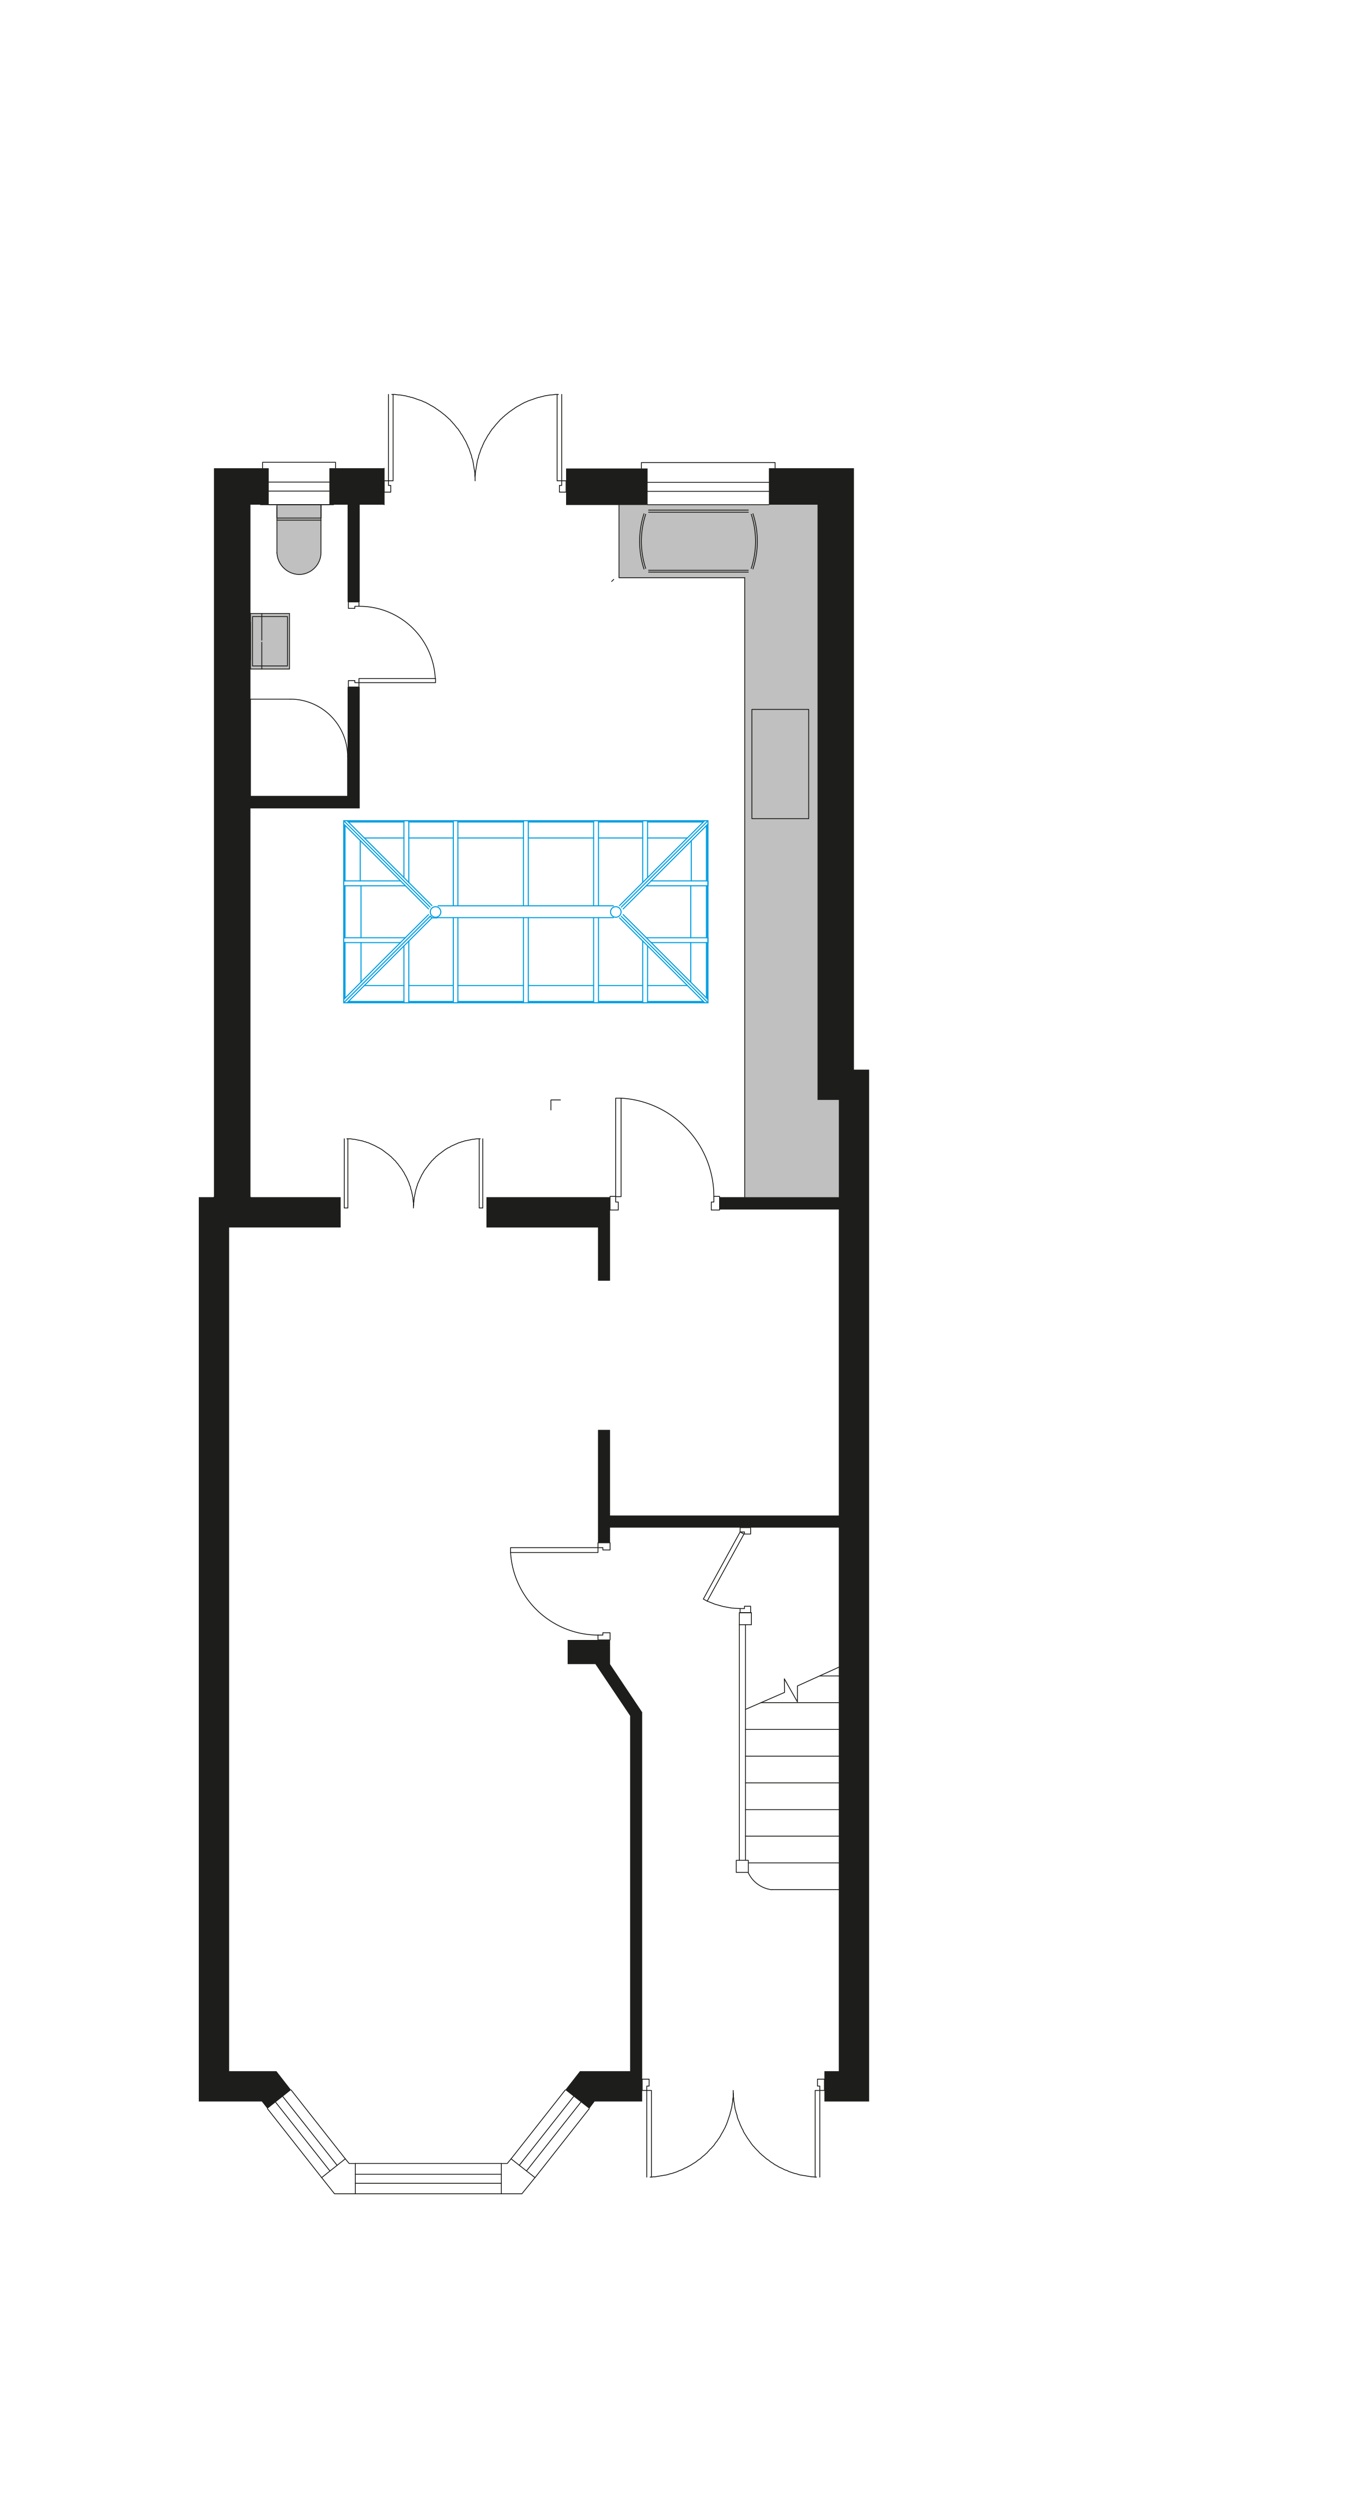 <svg xmlns="http://www.w3.org/2000/svg" viewBox="0 0 318.24 583.97"><defs><style>.a{fill:silver;}.b,.c{fill:none;stroke-linecap:round;stroke-linejoin:round;}.b{stroke:#1d1d1b;stroke-width:0.2px;}.c{stroke:#009fe3;stroke-width:0.25px;}.d{fill:#1d1d1b;}</style></defs><polygon class="a" points="195.99 279.61 174.01 279.61 174.01 134.94 144.64 134.94 144.64 117.94 151.31 117.94 151.31 117.88 179.66 117.88 191.01 117.88 191.01 249.83 191.01 256.91 195.99 256.91 195.99 279.61"/><rect class="a" x="58.52" y="143.29" width="9.13" height="12.97"/><path class="a" d="M75,121v8.06a5.15,5.15,0,0,1-5.11,5.11,5.31,5.31,0,0,1-5.22-5h0V117.88H75Z"/><line class="b" x1="58.52" y1="143.29" x2="58.52" y2="156.26"/><rect class="b" x="59" y="144.01" width="8.17" height="11.53"/><line class="b" x1="58.52" y1="143.29" x2="67.65" y2="143.29"/><polyline class="b" points="67.65 143.29 67.65 156.26 58.52 156.26"/><line class="b" x1="61.17" y1="150.01" x2="61.17" y2="156.26"/><line class="b" x1="61.17" y1="143.29" x2="61.17" y2="149.53"/><path class="b" d="M64.71,129.07a5.31,5.31,0,0,0,5.22,5.11A5.15,5.15,0,0,0,75,129.07V117.88"/><line class="b" x1="60.87" y1="117.88" x2="77.92" y2="117.88"/><rect class="b" x="64.71" y="117.88" width="10.33" height="3.12"/><line class="b" x1="75.04" y1="121.49" x2="64.71" y2="121.49"/><line class="b" x1="64.71" y1="129.17" x2="64.71" y2="118.36"/><line class="b" x1="143.4" y1="135.33" x2="142.92" y2="135.81"/><polygon class="b" points="132.27 112.3 132.27 114.94 130.71 114.94 130.71 113.38 131.25 113.38 131.25 112.3 132.27 112.3"/><polygon class="b" points="90.77 112.3 90.77 113.38 91.31 113.38 91.31 114.94 89.75 114.94 89.75 112.3 90.77 112.3"/><polyline class="b" points="130.17 92.12 130.17 112.3 131.25 112.3 131.25 92.12"/><polyline class="b" points="190.77 508.49 190.41 508.49 190.05 508.43 189.69 508.43 189.32 508.37 188.97 508.31 188.6 508.25 188.24 508.19 187.88 508.13 187.46 508.07 187.1 508.01 186.8 507.95 186.44 507.83 186.08 507.71 185.72 507.65 185.36 507.53 185 507.41 184.64 507.29 184.28 507.17 183.98 506.99 183.62 506.87 183.26 506.75 182.96 506.57 182.6 506.39 182.3 506.27 181.94 506.09 181.64 505.9 181.34 505.73 180.98 505.55 180.68 505.31 180.38 505.13 180.08 504.94 179.78 504.7 179.48 504.46 179.18 504.28 178.88 504.04 178.63 503.8 178.34 503.56 178.03 503.32 177.79 503.08 177.49 502.84 177.25 502.54 177.01 502.3 176.71 502 176.47 501.76 176.23 501.46 175.99 501.22 175.75 500.92 175.51 500.62 175.33 500.32 175.09 500.02 174.91 499.72 174.67 499.42 174.49 499.12 174.31 498.82 174.07 498.46 173.89 498.16 173.71 497.86 173.59 497.5 173.41 497.2 173.23 496.84 173.11 496.54 172.93 496.18 172.81 495.82 172.69 495.52 172.51 495.15 172.39 494.8 172.27 494.44 172.21 494.07 172.09 493.71 171.97 493.35 171.91 493.05 171.79 492.69 171.73 492.33 171.67 491.97 171.61 491.55 171.55 491.19 171.49 490.83 171.43 490.47 171.43 490.11 171.37 489.75 171.37 489.39 171.37 489.03 171.31 488.67 171.31 488.25 171.31 488.67 171.31 489.03 171.31 489.39 171.31 489.75 171.25 490.11 171.19 490.47 171.19 490.83 171.13 491.19 171.07 491.55 171.01 491.97 170.95 492.33 170.83 492.69 170.77 493.05 170.65 493.35 170.59 493.71 170.47 494.07 170.35 494.44 170.23 494.8 170.11 495.15 169.99 495.52 169.87 495.82 169.75 496.18 169.57 496.54 169.45 496.84 169.27 497.2 169.09 497.5 168.91 497.86 168.73 498.16 168.55 498.46 168.37 498.82 168.19 499.12 168 499.42 167.76 499.72 167.59 500.02 167.34 500.32 167.1 500.62 166.92 500.92 166.68 501.22 166.44 501.46 166.2 501.76 165.9 502 165.66 502.3 165.42 502.54 165.18 502.84 164.88 503.08 164.64 503.32 164.34 503.56 164.04 503.8 163.8 504.04 163.5 504.28 163.2 504.46 162.9 504.7 162.6 504.94 162.3 505.13 162 505.31 161.64 505.55 161.34 505.73 161.04 505.9 160.68 506.09 160.38 506.27 160.02 506.39 159.72 506.57 159.36 506.75 159.06 506.87 158.7 506.99 158.34 507.17 158.04 507.29 157.68 507.41 157.31 507.53 156.96 507.65 156.59 507.71 156.23 507.83 155.87 507.95 155.51 508.01 155.15 508.07 154.79 508.13 154.43 508.19 154.07 508.25 153.71 508.31 153.35 508.37 152.99 508.43 152.63 508.43 152.27 508.49 151.91 508.49"/><polyline class="b" points="90.77 92.12 90.77 112.3 91.85 112.3 91.85 92.12"/><polyline class="b" points="81.04 265.98 81.34 265.98 81.64 265.98 81.94 265.98 82.25 266.04 82.55 266.1 82.85 266.1 83.15 266.16 83.39 266.22 83.69 266.28 83.99 266.34 84.29 266.4 84.59 266.46 84.83 266.52 85.13 266.64 85.43 266.7 85.67 266.82 85.97 266.88 86.27 267 86.51 267.12 86.81 267.24 87.05 267.36 87.35 267.48 87.59 267.6 87.83 267.72 88.13 267.9 88.37 268.02 88.61 268.14 88.91 268.32 89.15 268.44 89.39 268.62 89.63 268.8 89.87 268.98 90.11 269.17 90.35 269.35 90.59 269.52 90.83 269.7 91.01 269.88 91.25 270.06 91.49 270.25 91.67 270.49 91.91 270.67 92.09 270.91 92.33 271.09 92.52 271.33 92.69 271.57 92.88 271.75 93.06 271.99 93.23 272.23 93.42 272.47 93.6 272.71 93.78 272.95 93.96 273.19 94.08 273.43 94.26 273.67 94.44 273.97 94.56 274.21 94.68 274.45 94.86 274.75 94.98 274.99 95.1 275.23 95.22 275.53 95.34 275.77 95.46 276.07 95.58 276.31 95.64 276.61 95.76 276.91 95.88 277.15 95.94 277.45 96 277.75 96.12 278.05 96.18 278.29 96.24 278.59 96.3 278.89 96.36 279.19 96.42 279.49 96.48 279.73 96.48 280.04 96.54 280.33 96.54 280.63 96.6 280.94 96.6 281.24 96.6 281.54 96.6 281.84 96.6 282.14 96.6 281.84 96.66 281.54 96.66 281.24 96.66 280.94 96.72 280.63 96.72 280.33 96.78 280.04 96.78 279.73 96.84 279.49 96.9 279.19 96.96 278.89 97.02 278.59 97.08 278.29 97.14 278.05 97.2 277.75 97.32 277.45 97.38 277.15 97.5 276.91 97.56 276.61 97.68 276.31 97.8 276.07 97.92 275.77 98.04 275.53 98.16 275.23 98.28 274.99 98.4 274.75 98.52 274.45 98.7 274.21 98.82 273.97 99 273.67 99.12 273.43 99.3 273.19 99.48 272.95 99.66 272.71 99.84 272.47 100.02 272.23 100.2 271.99 100.38 271.75 100.56 271.57 100.74 271.33 100.92 271.09 101.16 270.91 101.34 270.67 101.58 270.49 101.76 270.25 102 270.06 102.24 269.88 102.42 269.7 102.66 269.52 102.91 269.35 103.14 269.17 103.39 268.98 103.63 268.8 103.86 268.62 104.11 268.44 104.35 268.32 104.59 268.14 104.89 268.02 105.13 267.9 105.37 267.72 105.67 267.6 105.91 267.48 106.21 267.36 106.45 267.24 106.75 267.12 106.99 267 107.29 266.88 107.59 266.82 107.83 266.7 108.13 266.64 108.43 266.52 108.67 266.46 108.97 266.4 109.27 266.34 109.57 266.28 109.87 266.22 110.11 266.16 110.41 266.1 110.71 266.1 111.01 266.04 111.31 265.98 111.61 265.98 111.91 265.98 112.21 265.98"/><polyline class="b" points="111.97 265.98 111.97 282.14 112.81 282.14 112.81 265.98"/><polyline class="b" points="80.44 265.98 80.44 282.14 81.28 282.14 81.28 265.98"/><polyline class="b" points="91.55 92.12 91.91 92.12 92.28 92.12 92.64 92.18 93.06 92.24 93.42 92.24 93.78 92.3 94.14 92.36 94.5 92.42 94.86 92.48 95.22 92.6 95.58 92.66 95.94 92.78 96.3 92.84 96.66 92.96 97.02 93.08 97.32 93.2 97.68 93.32 98.04 93.44 98.4 93.56 98.7 93.68 99.06 93.86 99.42 93.98 99.72 94.16 100.08 94.34 100.38 94.52 100.68 94.7 101.04 94.88 101.34 95.06 101.64 95.24 101.94 95.48 102.24 95.66 102.54 95.9 102.84 96.08 103.14 96.32 103.44 96.56 103.75 96.8 104.05 97.04 104.29 97.28 104.59 97.52 104.83 97.77 105.13 98 105.37 98.31 105.61 98.55 105.85 98.85 106.09 99.09 106.33 99.39 106.57 99.69 106.81 99.99 107.05 100.23 107.23 100.53 107.47 100.83 107.65 101.19 107.89 101.49 108.07 101.79 108.25 102.09 108.43 102.45 108.61 102.75 108.79 103.05 108.97 103.41 109.09 103.71 109.27 104.07 109.39 104.43 109.57 104.73 109.69 105.09 109.81 105.45 109.93 105.81 110.05 106.11 110.17 106.47 110.23 106.83 110.35 107.19 110.47 107.55 110.53 107.91 110.59 108.27 110.65 108.64 110.71 109 110.77 109.36 110.83 109.72 110.89 110.08 110.95 110.5 110.95 110.86 110.95 111.22 111.01 111.58 111.01 111.94 111.01 112.3 111.01 111.94 111.01 111.58 111.01 111.22 111.07 110.86 111.07 110.5 111.13 110.08 111.19 109.72 111.25 109.36 111.31 109 111.37 108.64 111.43 108.27 111.49 107.91 111.55 107.55 111.67 107.19 111.79 106.83 111.85 106.47 111.97 106.11 112.09 105.81 112.21 105.45 112.33 105.09 112.45 104.73 112.63 104.43 112.75 104.07 112.93 103.71 113.05 103.41 113.23 103.05 113.41 102.75 113.59 102.45 113.78 102.09 113.95 101.79 114.14 101.49 114.38 101.19 114.56 100.83 114.8 100.53 114.98 100.23 115.22 99.99 115.46 99.69 115.7 99.39 115.94 99.09 116.18 98.85 116.42 98.55 116.66 98.31 116.9 98 117.2 97.77 117.44 97.52 117.74 97.28 117.98 97.04 118.28 96.8 118.58 96.56 118.88 96.32 119.18 96.08 119.48 95.9 119.78 95.66 120.08 95.48 120.38 95.24 120.68 95.06 120.98 94.88 121.34 94.7 121.64 94.52 121.94 94.34 122.3 94.16 122.6 93.98 122.96 93.86 123.32 93.68 123.62 93.56 123.98 93.44 124.34 93.32 124.7 93.2 125 93.08 125.36 92.96 125.73 92.84 126.09 92.78 126.45 92.66 126.81 92.6 127.17 92.48 127.53 92.42 127.89 92.36 128.25 92.3 128.61 92.24 128.97 92.24 129.39 92.18 129.75 92.12 130.11 92.12 130.47 92.12"/><polyline class="b" points="152.21 508.49 152.21 488.25 151.13 488.25 151.13 508.49"/><polygon class="b" points="191.55 488.25 191.55 487.23 191.01 487.23 191.01 485.61 192.63 485.61 192.63 488.25 191.55 488.25"/><polygon class="b" points="150.05 488.25 150.05 485.61 151.67 485.61 151.67 487.23 151.13 487.23 151.13 488.25 150.05 488.25"/><polyline class="b" points="191.55 508.49 191.55 488.25 190.47 488.25 190.47 508.49"/><polyline class="b" points="165.24 373.96 167.04 374.68 168.97 375.22 170.95 375.58 172.93 375.7"/><rect class="b" x="83.87" y="158.48" width="17.9" height="0.96"/><polygon class="b" points="81.4 140.59 81.4 142.09 82.91 142.09 82.91 141.61 83.87 141.61 83.87 140.59 81.4 140.59"/><polygon class="b" points="82.91 159.44 82.91 158.96 81.4 158.96 81.4 160.46 83.87 160.46 83.87 159.44 82.91 159.44"/><path class="b" d="M166.8,279.43a23,23,0,0,0-21.68-22.94"/><rect class="b" x="143.86" y="256.49" width="1.26" height="23"/><polygon class="b" points="168.13 282.62 166.2 282.62 166.2 280.75 166.8 280.75 166.8 279.43 168.13 279.43 168.13 282.62"/><polygon class="b" points="143.86 280.75 144.46 280.75 144.46 282.62 142.54 282.62 142.54 279.43 143.86 279.43 143.86 280.75"/><path class="b" d="M119.3,362.61a20.51,20.51,0,0,0,20.42,19.28"/><rect class="b" x="119.3" y="361.47" width="20.42" height="1.14"/><polygon class="b" points="142.54 383.03 142.54 381.35 140.86 381.35 140.86 381.89 139.72 381.89 139.72 383.03 142.54 383.03"/><polygon class="b" points="140.86 361.47 140.86 362.01 142.54 362.01 142.54 360.33 139.72 360.33 139.72 361.47 140.86 361.47"/><polygon class="b" points="165.24 373.96 164.34 373.48 172.93 357.81 173.83 358.29 165.24 373.96"/><polygon class="b" points="175.39 376.67 175.39 375.16 173.95 375.16 173.95 375.7 172.93 375.7 172.93 376.67 175.39 376.67"/><polygon class="b" points="173.95 357.81 173.95 358.29 175.39 358.29 175.39 356.79 172.93 356.79 172.93 357.81 173.95 357.81"/><path class="b" d="M101.7,158.48a17.72,17.72,0,0,0-17.83-16.87"/><line class="b" x1="174.01" y1="279.61" x2="174.01" y2="134.94"/><polygon class="b" points="75.16 508.61 80.68 504.22 81.58 505.31 83.03 505.31 83.03 512.39 78.16 512.39 75.16 508.61"/><polygon class="b" points="125 508.61 119.42 504.22 118.52 505.31 117.14 505.31 117.14 512.39 121.94 512.39 125 508.61"/><line class="b" x1="50" y1="279.61" x2="58.52" y2="279.61"/><rect class="b" x="172.75" y="376.66" width="2.82" height="2.82"/><polyline class="b" points="174.01 134.94 144.64 134.94 144.64 117.88"/><polyline class="b" points="130.95 256.91 128.73 256.91 128.73 259.25"/><line class="b" x1="89.75" y1="117.88" x2="89.75" y2="109.36"/><path class="b" d="M150.87,120.12a20.37,20.37,0,0,0,0,12.64"/><path class="b" d="M175.53,132.76a20.37,20.37,0,0,0,0-12.64"/><path class="b" d="M175.93,132.89a20.76,20.76,0,0,0,0-12.9"/><line class="b" x1="174.85" y1="133.2" x2="151.55" y2="133.2"/><line class="b" x1="174.85" y1="119.63" x2="151.55" y2="119.63"/><line class="b" x1="174.85" y1="119.14" x2="151.55" y2="119.14"/><line class="b" x1="174.85" y1="133.62" x2="151.55" y2="133.62"/><polyline class="b" points="58.52 145.33 58.52 149.77 58.52 154.16"/><path class="b" d="M150.47,120a20.9,20.9,0,0,0,0,12.9"/><polyline class="b" points="81.22 176.68 81.22 185.99 58.52 185.99 58.52 163.29 67.83 163.29"/><path class="b" d="M81.22,176.71A13.42,13.42,0,0,0,67.8,163.29"/><line class="b" x1="117.14" y1="512.39" x2="83.03" y2="512.39"/><line class="b" x1="195.99" y1="391.44" x2="191.55" y2="391.44"/><polyline class="b" points="149.87 109.42 149.87 108.03 181.1 108.03 181.1 109.42"/><line class="b" x1="132.09" y1="488.13" x2="119.42" y2="504.22"/><line class="b" x1="62.79" y1="112.6" x2="76.96" y2="112.6"/><line class="b" x1="137.68" y1="492.51" x2="125.01" y2="508.61"/><line class="b" x1="195.99" y1="441.35" x2="180.44" y2="441.35"/><line class="b" x1="174.19" y1="379.49" x2="174.19" y2="434.5"/><line class="b" x1="68.01" y1="488.13" x2="80.68" y2="504.22"/><line class="b" x1="195.99" y1="403.93" x2="174.19" y2="403.93"/><line class="b" x1="195.99" y1="410.18" x2="174.19" y2="410.18"/><line class="b" x1="195.99" y1="416.42" x2="174.19" y2="416.42"/><line class="b" x1="195.99" y1="422.67" x2="174.19" y2="422.67"/><line class="b" x1="195.99" y1="428.85" x2="174.19" y2="428.85"/><line class="b" x1="195.99" y1="435.1" x2="174.85" y2="435.1"/><line class="b" x1="151.31" y1="117.88" x2="179.66" y2="117.88"/><line class="b" x1="172.75" y1="379.49" x2="172.75" y2="434.5"/><line class="b" x1="78.76" y1="505.73" x2="66.09" y2="489.69"/><line class="b" x1="62.49" y1="492.51" x2="75.16" y2="508.61"/><line class="b" x1="77.08" y1="507.05" x2="64.41" y2="491.01"/><line class="b" x1="83.03" y1="507.83" x2="117.14" y2="507.83"/><line class="b" x1="151.31" y1="112.66" x2="179.66" y2="112.66"/><line class="b" x1="151.31" y1="114.76" x2="179.66" y2="114.76"/><line class="b" x1="117.14" y1="505.3" x2="83.03" y2="505.3"/><line class="b" x1="62.79" y1="117.88" x2="76.96" y2="117.88"/><line class="b" x1="195.99" y1="397.68" x2="177.85" y2="397.68"/><polyline class="b" points="61.35 109.36 61.35 107.97 78.4 107.97 78.4 109.36"/><line class="b" x1="123.02" y1="507.05" x2="135.7" y2="491.01"/><line class="b" x1="121.34" y1="505.73" x2="134.01" y2="489.69"/><polyline class="b" points="174.19 399.25 183.32 395.28 183.26 392.1 186.32 397.5 186.32 393.78 195.99 389.4"/><rect class="b" x="172.03" y="434.5" width="2.82" height="2.82"/><path class="b" d="M174.83,437.38a7,7,0,0,0,5.57,4"/><line class="b" x1="62.79" y1="114.7" x2="76.96" y2="114.7"/><line class="b" x1="83.03" y1="509.93" x2="117.14" y2="509.93"/><rect class="b" x="175.69" y="165.69" width="13.27" height="25.52"/><line class="c" x1="80.32" y1="234.21" x2="80.32" y2="191.69"/><line class="c" x1="105.91" y1="230.19" x2="95.52" y2="230.19"/><line class="c" x1="94.38" y1="230.19" x2="85.13" y2="230.19"/><line class="c" x1="85.13" y1="195.72" x2="94.38" y2="195.72"/><line class="c" x1="95.52" y1="195.72" x2="105.91" y2="195.72"/><polyline class="c" points="105.91 211.57 105.91 191.69 106.99 191.69 106.99 211.57"/><polyline class="c" points="106.99 214.33 106.99 234.21 105.91 234.21 105.91 214.33"/><polyline class="c" points="94.38 204.97 94.38 191.69 95.52 191.69 95.52 206.11"/><polyline class="c" points="93.6 220.16 80.32 220.16 80.32 219.02 94.74 219.02"/><polyline class="c" points="94.74 206.89 80.32 206.89 80.32 205.75 93.6 205.75"/><polyline class="c" points="95.52 219.8 95.52 234.21 94.38 234.21 94.38 220.94"/><line class="c" x1="80.5" y1="233.25" x2="80.5" y2="220.16"/><line class="c" x1="84.35" y1="229.41" x2="84.35" y2="220.16"/><line class="c" x1="80.62" y1="233.07" x2="80.62" y2="220.16"/><line class="c" x1="81.46" y1="191.99" x2="94.38" y2="191.99"/><line class="c" x1="81.28" y1="191.87" x2="94.38" y2="191.87"/><line class="c" x1="84.17" y1="205.75" x2="84.17" y2="196.38"/><line class="c" x1="80.5" y1="205.75" x2="80.5" y2="192.65"/><line class="c" x1="80.62" y1="205.75" x2="80.62" y2="192.83"/><line class="c" x1="80.5" y1="219.02" x2="80.5" y2="206.89"/><line class="c" x1="84.35" y1="219.02" x2="84.35" y2="206.89"/><line class="c" x1="80.62" y1="219.02" x2="80.62" y2="206.89"/><line class="c" x1="94.38" y1="234.03" x2="81.28" y2="234.03"/><line class="c" x1="94.38" y1="233.91" x2="81.46" y2="233.91"/><line class="c" x1="105.91" y1="234.03" x2="95.52" y2="234.03"/><line class="c" x1="105.91" y1="233.91" x2="95.52" y2="233.91"/><line class="c" x1="95.52" y1="191.99" x2="105.91" y2="191.99"/><line class="c" x1="95.52" y1="191.87" x2="105.91" y2="191.87"/><line class="c" x1="100.92" y1="211.51" x2="81.1" y2="191.69"/><line class="c" x1="100.14" y1="212.29" x2="80.32" y2="192.47"/><polyline class="c" points="100.92 214.39 89.81 225.5 81.1 234.21"/><polyline class="c" points="100.14 213.61 88.97 224.72 80.32 233.43"/><path class="c" d="M103,213a1.23,1.23,0,1,0-1.23,1.23A1.23,1.23,0,0,0,103,213Z"/><line class="c" x1="123.44" y1="191.69" x2="123.44" y2="211.57"/><line class="c" x1="122.3" y1="191.69" x2="122.3" y2="211.57"/><line class="c" x1="122.3" y1="234.21" x2="122.3" y2="214.33"/><line class="c" x1="123.44" y1="234.21" x2="123.44" y2="214.33"/><line class="c" x1="165.42" y1="234.21" x2="165.42" y2="191.69"/><line class="c" x1="123.44" y1="230.19" x2="138.7" y2="230.19"/><line class="c" x1="106.99" y1="230.19" x2="122.3" y2="230.19"/><line class="c" x1="139.84" y1="230.19" x2="150.17" y2="230.19"/><line class="c" x1="151.31" y1="230.19" x2="160.56" y2="230.19"/><line class="c" x1="160.56" y1="195.72" x2="151.31" y2="195.72"/><line class="c" x1="150.17" y1="195.72" x2="139.84" y2="195.72"/><line class="c" x1="122.3" y1="195.72" x2="106.99" y2="195.72"/><line class="c" x1="138.7" y1="195.72" x2="123.44" y2="195.72"/><polyline class="c" points="145.18 214.03 165.42 234.21 80.32 234.21 100.5 214.03"/><polyline class="c" points="139.84 211.57 139.84 191.69 138.7 191.69 138.7 211.57"/><polyline class="c" points="138.7 214.33 138.7 234.21 139.84 234.21 139.84 214.33"/><polyline class="c" points="151.31 204.97 151.31 191.69 150.17 191.69 150.17 206.11"/><polyline class="c" points="152.09 220.16 165.42 220.16 165.42 219.02 151.01 219.02"/><polyline class="c" points="151.01 206.89 165.42 206.89 165.42 205.75 152.09 205.75"/><polyline class="c" points="150.17 219.8 150.17 234.21 151.31 234.21 151.31 220.94"/><line class="c" x1="165.24" y1="233.25" x2="165.24" y2="220.16"/><line class="c" x1="161.4" y1="229.41" x2="161.4" y2="220.16"/><line class="c" x1="165.06" y1="233.07" x2="165.06" y2="220.16"/><line class="c" x1="164.28" y1="191.99" x2="151.31" y2="191.99"/><line class="c" x1="164.4" y1="191.87" x2="151.31" y2="191.87"/><line class="c" x1="161.52" y1="205.75" x2="161.52" y2="196.38"/><line class="c" x1="165.24" y1="205.75" x2="165.24" y2="192.65"/><line class="c" x1="165.06" y1="205.75" x2="165.06" y2="192.83"/><line class="c" x1="165.24" y1="219.02" x2="165.24" y2="206.89"/><line class="c" x1="161.4" y1="219.02" x2="161.4" y2="206.89"/><line class="c" x1="165.06" y1="219.02" x2="165.06" y2="206.89"/><line class="c" x1="151.31" y1="234.03" x2="164.4" y2="234.03"/><line class="c" x1="151.31" y1="233.91" x2="164.28" y2="233.91"/><line class="c" x1="139.84" y1="234.03" x2="150.17" y2="234.03"/><line class="c" x1="139.84" y1="233.91" x2="150.17" y2="233.91"/><line class="c" x1="123.44" y1="234.03" x2="138.7" y2="234.03"/><line class="c" x1="106.99" y1="234.03" x2="122.3" y2="234.03"/><line class="c" x1="123.44" y1="233.91" x2="138.7" y2="233.91"/><line class="c" x1="106.99" y1="233.91" x2="122.3" y2="233.91"/><line class="c" x1="122.3" y1="191.99" x2="106.99" y2="191.99"/><line class="c" x1="138.7" y1="191.99" x2="123.44" y2="191.99"/><line class="c" x1="122.3" y1="191.87" x2="106.99" y2="191.87"/><line class="c" x1="138.7" y1="191.87" x2="123.44" y2="191.87"/><line class="c" x1="150.17" y1="191.99" x2="139.84" y2="191.99"/><line class="c" x1="150.17" y1="191.87" x2="139.84" y2="191.87"/><line class="c" x1="144.76" y1="211.51" x2="164.64" y2="191.69"/><line class="c" x1="145.6" y1="212.29" x2="165.42" y2="192.47"/><polyline class="c" points="144.76 214.39 155.93 225.5 164.64 234.21"/><polyline class="c" points="145.6 213.61 156.72 224.72 165.42 233.43"/><polyline class="c" points="100.5 211.87 80.32 191.69 165.42 191.69 145.18 211.87"/><polyline class="c" points="143.32 214.33 102.18 214.33 102.12 214.39 100.92 214.39 100.5 213.97"/><line class="c" x1="143.32" y1="211.57" x2="102.36" y2="211.57"/><path class="c" d="M145.12,213a1.23,1.23,0,1,0-1.23,1.23A1.23,1.23,0,0,0,145.12,213Z"/><rect class="d" x="132.27" y="109.42" width="19.04" height="8.53"/><polygon class="d" points="135.51 483.75 147.23 483.75 147.23 400.75 139.12 388.68 132.63 388.68 132.63 383.03 142.54 383.03 142.54 388.68 150.05 399.91 150.05 490.83 138.94 490.83 137.68 492.51 132.09 488.13 135.51 483.75"/><polygon class="d" points="113.66 279.61 113.66 286.7 139.72 286.7 139.72 299.13 142.54 299.13 142.54 279.61 113.66 279.61"/><polygon class="d" points="81.22 117.88 81.22 140.59 84.05 140.59 84.05 117.88 89.75 117.88 89.75 109.36 76.96 109.36 76.96 117.88 81.22 117.88"/><polygon class="d" points="46.45 490.83 61.17 490.83 62.49 492.51 68.01 488.13 64.59 483.75 53.54 483.75 53.54 286.7 79.6 286.7 79.6 279.61 58.52 279.61 58.52 188.81 84.05 188.81 84.05 160.46 81.22 160.46 81.22 185.99 58.52 185.99 58.52 117.88 62.79 117.88 62.79 109.36 49.99 109.36 49.99 279.61 46.45 279.61 46.45 490.83"/><polygon class="d" points="195.99 279.61 168.13 279.61 168.13 282.5 195.99 282.5 195.99 353.96 142.54 353.96 142.54 333.96 139.72 333.96 139.72 360.33 142.54 360.33 142.54 356.79 195.99 356.79 195.99 483.75 192.63 483.75 192.63 490.83 203.08 490.83 203.08 279.61 203.08 249.83 199.53 249.83 199.53 109.36 179.66 109.36 179.66 117.88 191.01 117.88 191.01 249.83 191.01 256.91 195.99 256.91 195.99 279.61"/></svg>